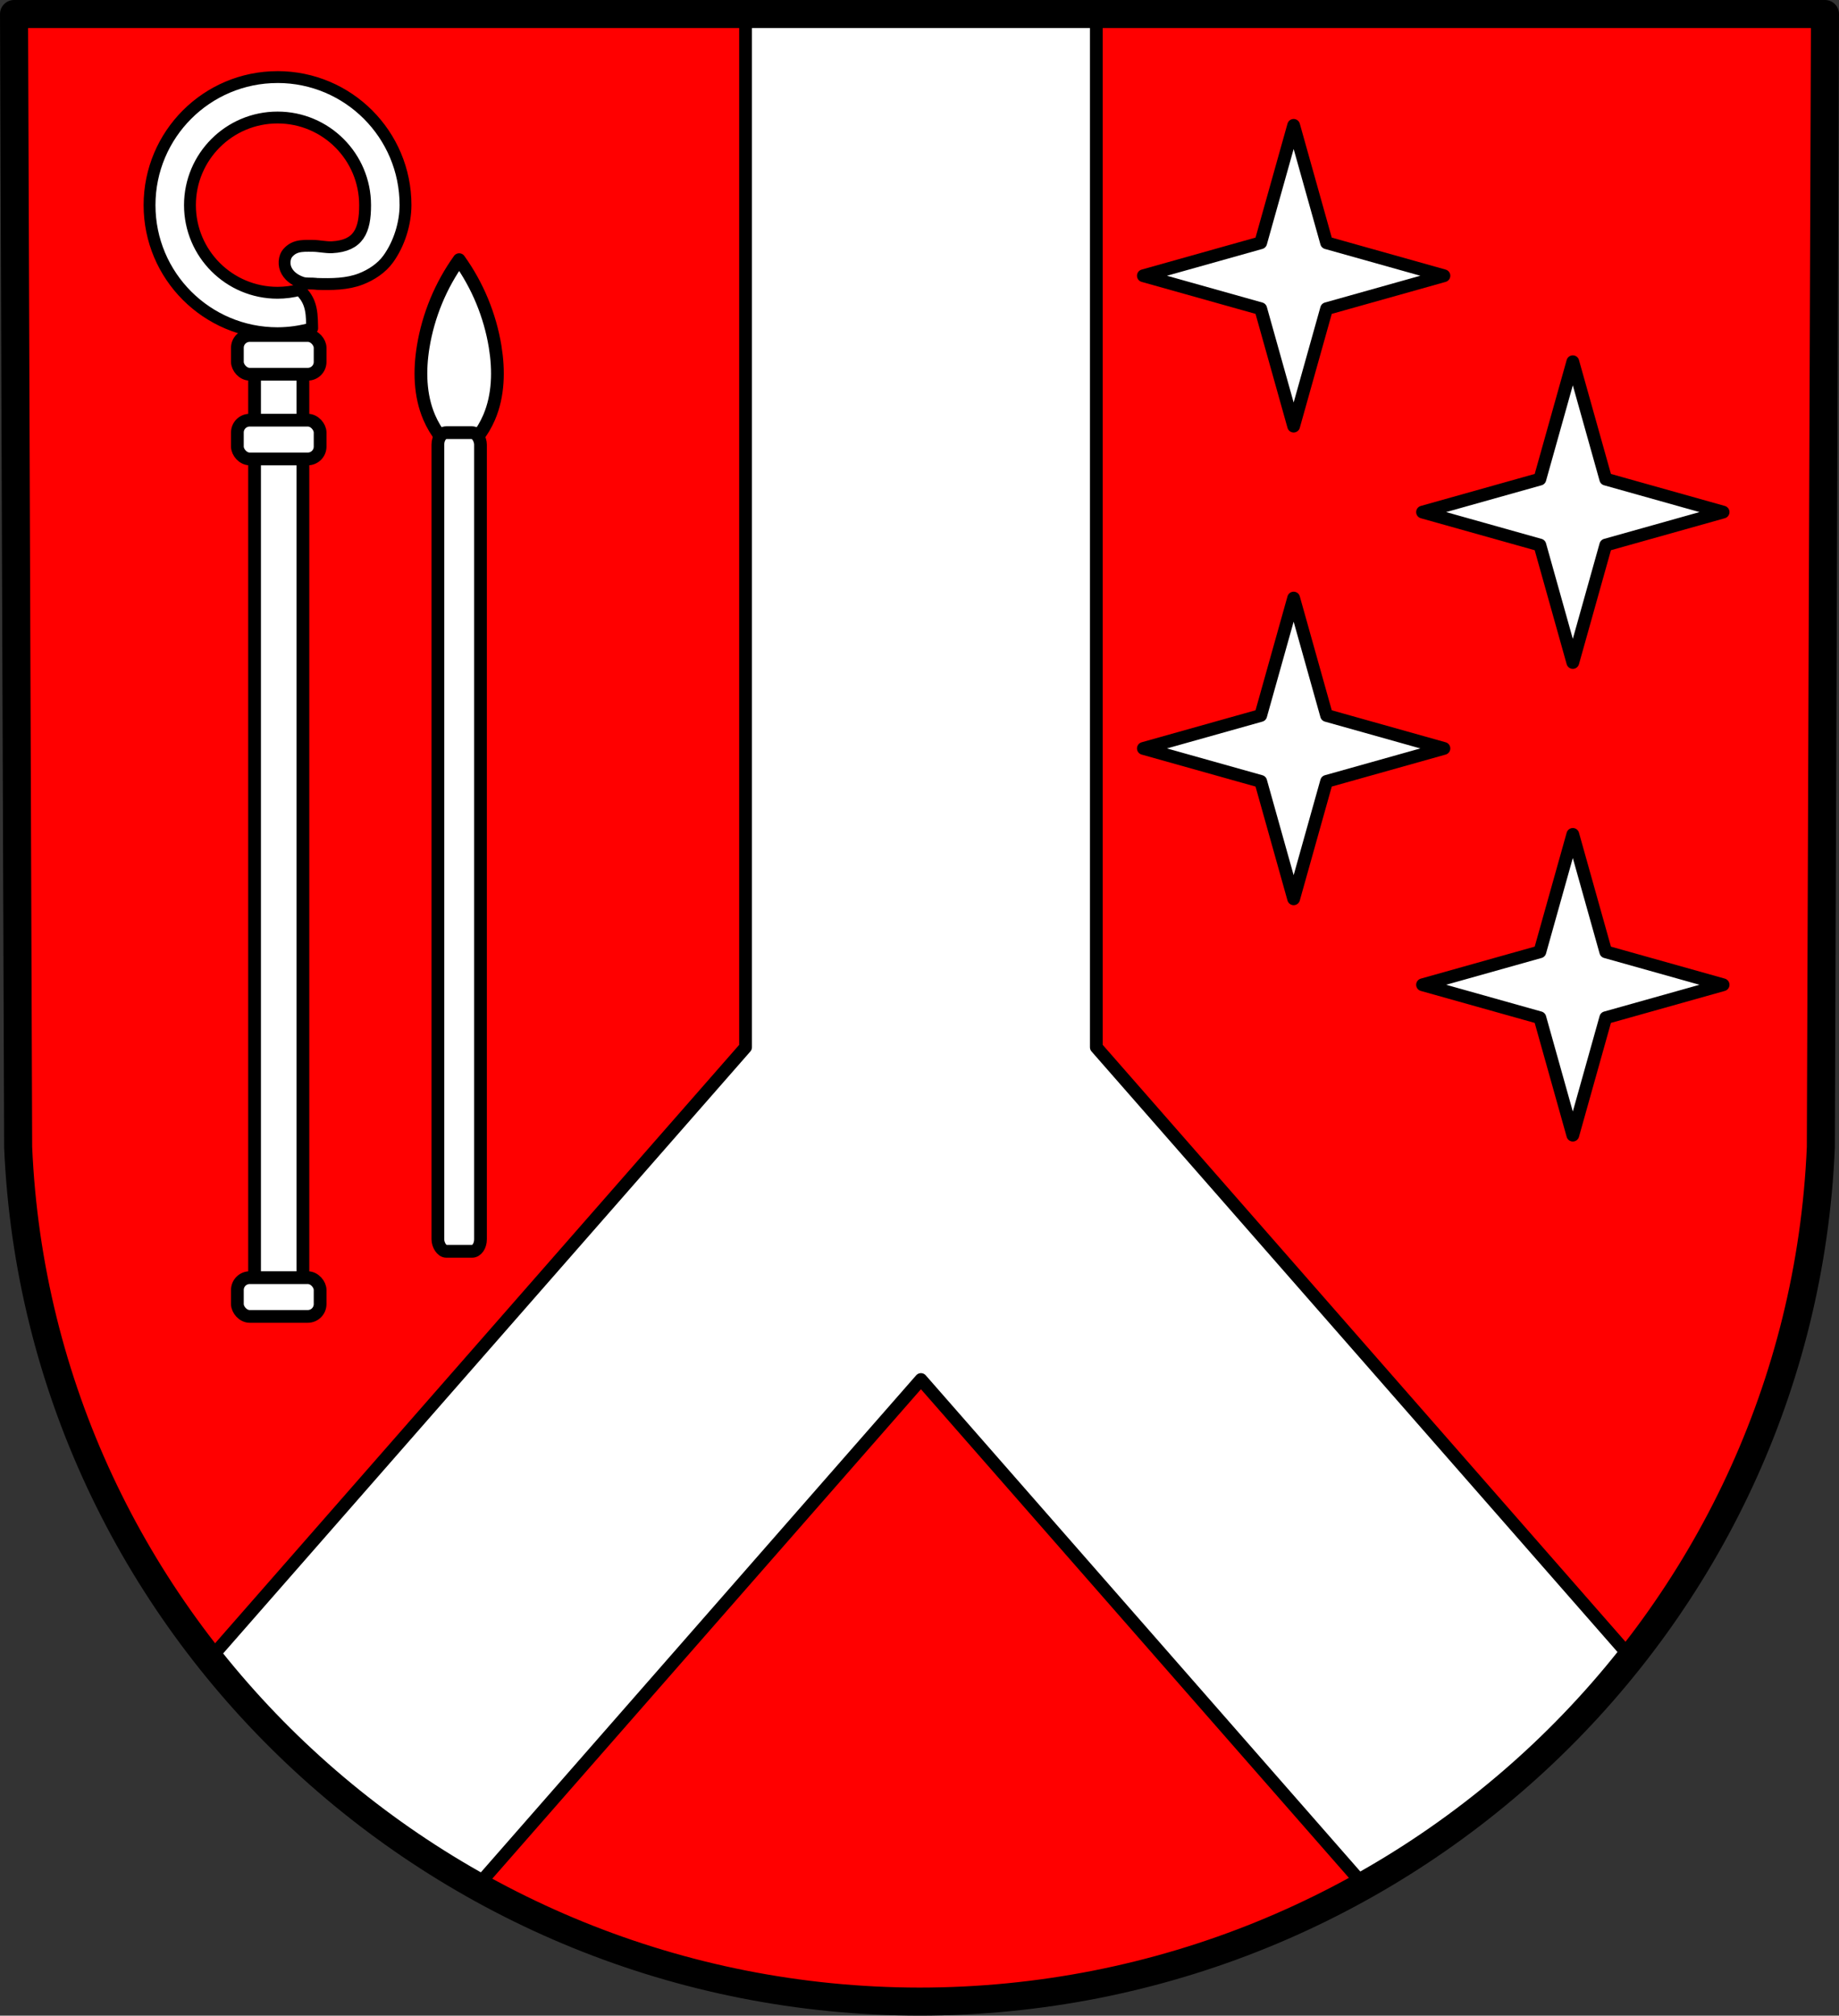 <?xml version="1.0" encoding="UTF-8" standalone="no"?>
<!-- Created with Inkscape (http://www.inkscape.org/) -->

<svg
   xmlns:dc="http://purl.org/dc/elements/1.1/"
   xmlns:cc="http://creativecommons.org/ns#"
   xmlns:rdf="http://www.w3.org/1999/02/22-rdf-syntax-ns#"
   xmlns:svg="http://www.w3.org/2000/svg"
   xmlns="http://www.w3.org/2000/svg"
   xmlns:sodipodi="http://sodipodi.sourceforge.net/DTD/sodipodi-0.dtd"
   xmlns:inkscape="http://www.inkscape.org/namespaces/inkscape"
   width="190.934mm"
   height="209.15mm"
   viewBox="0 0 190.934 209.15"
   version="1.1"
   id="svg7540"
   inkscape:version="0.92.4 (5da689c313, 2019-01-14)"
   sodipodi:docname="DEU Lambertsberg COA.svg">
  <rect x="0" y="0" width="190.934" height="209.15" fill="#333333" stroke="none"/>
  <defs
     id="defs7534">
    <inkscape:path-effect
       effect="spiro"
       id="path-effect4875"
       is_visible="true" />
    <inkscape:path-effect
       effect="spiro"
       id="path-effect4780"
       is_visible="true" />
    <inkscape:path-effect
       effect="spiro"
       id="path-effect4646"
       is_visible="true" />
    <inkscape:path-effect
       effect="spiro"
       id="path-effect4646-0"
       is_visible="true" />
  </defs>
  <sodipodi:namedview
     id="base"
     pagecolor="#ffffff"
     bordercolor="#666666"
     borderopacity="1.0"
     inkscape:pageopacity="0.0"
     inkscape:pageshadow="2"
     inkscape:zoom="0.69324392"
     inkscape:cx="360.81988"
     inkscape:cy="395.24327"
     inkscape:document-units="mm"
     inkscape:current-layer="layer1"
     showgrid="false"
     inkscape:window-width="1366"
     inkscape:window-height="745"
     inkscape:window-x="-8"
     inkscape:window-y="-8"
     inkscape:window-maximized="1"
     fit-margin-top="0"
     fit-margin-left="0"
     fit-margin-right="0"
     fit-margin-bottom="0"
     inkscape:object-paths="true"
     inkscape:snap-midpoints="true"
     inkscape:snap-smooth-nodes="true"
     inkscape:snap-nodes="false" />
  <g
     inkscape:label="Ebene 1"
     inkscape:groupmode="layer"
     id="layer1"
     transform="translate(-5.234,-5.063)">
    <path
       style="fill:#ff0000;fill-opacity:1;fill-rule:evenodd;stroke:none;stroke-width:2.91;stroke-linecap:round;stroke-linejoin:round;stroke-miterlimit:4;stroke-dasharray:none;stroke-opacity:1"
       inkscape:connector-curvature="0"
       d="M 194.713,6.518 194.283,124.099 c -2.093,49.459 -43.44,88.631 -93.582,88.658 C 50.604,212.697 9.242,173.511 7.119,124.099 L 6.69,6.518 H 100.699 Z"
       id="path10563-0-6-6-5"
       sodipodi:nodetypes="ccccccc" />
    <path
       style="fill:#ffffff;fill-opacity:1;stroke:#000000;stroke-width:5;stroke-linecap:round;stroke-linejoin:round;stroke-miterlimit:4;stroke-dasharray:none;stroke-opacity:1"
       d="M 292.107 5.5 L 292.107 410.062 L 81.814 650.035 C 110.368 686.115 145.907 716.504 186.354 739.262 L 360.82 540.17 L 535.377 739.363 C 575.838 716.62 611.378 686.236 639.924 650.148 L 429.533 410.062 L 429.533 5.5 L 360.811 5.5 L 292.107 5.5 z M 506.84 49.09 L 493.934 95.062 L 447.961 107.969 L 493.934 120.875 L 506.84 166.85 L 519.746 120.875 L 565.719 107.969 L 519.746 95.062 L 506.84 49.09 z M 616.217 141.633 L 603.311 187.605 L 557.338 200.512 L 603.311 213.418 L 616.217 259.393 L 629.123 213.418 L 675.096 200.512 L 629.123 187.605 L 616.217 141.633 z M 506.84 234.176 L 493.934 280.148 L 447.961 293.055 L 493.934 305.961 L 506.84 351.934 L 519.746 305.961 L 565.719 293.055 L 519.746 280.148 L 506.84 234.176 z M 616.217 326.719 L 603.311 372.691 L 557.338 385.598 L 603.311 398.504 L 616.217 444.477 L 629.123 398.504 L 675.096 385.598 L 629.123 372.691 L 616.217 326.719 z "
       transform="matrix(0.265,0,0,0.265,5.234,5.063)"
       id="path9152-8" />
    <path
       style="fill:none;fill-rule:evenodd;stroke:#000000;stroke-width:2.91;stroke-linecap:round;stroke-linejoin:round;stroke-miterlimit:4;stroke-dasharray:none;stroke-opacity:1"
       inkscape:connector-curvature="0"
       d="M 194.713,6.518 194.283,124.099 c -2.093,49.459 -43.44,88.631 -93.582,88.658 C 50.604,212.697 9.242,173.511 7.119,124.099 L 6.69,6.518 H 100.699 Z"
       id="path10563-0-6-6"
       sodipodi:nodetypes="ccccccc" />
    <path
       style="fill:#ffffff;stroke:#000000;stroke-width:1.323;stroke-linecap:round;stroke-linejoin:round;stroke-miterlimit:4;stroke-dasharray:none;stroke-opacity:1"
       d="m 52.908,32.006 c -1.914,2.669 -3.203,5.783 -3.734,9.024 -0.403,2.457 -0.358,5.054 0.622,7.343 0.665,1.552 1.751,2.921 3.111,3.92 1.36,-0.999 2.447,-2.368 3.111,-3.92 0.98,-2.289 1.025,-4.885 0.622,-7.343 -0.531,-3.241 -1.819,-6.355 -3.734,-9.024 z"
       id="path4644-3"
       inkscape:connector-curvature="0" />
    <rect
       style="fill:#ffffff;stroke:#000000;stroke-width:1.323;stroke-linecap:round;stroke-linejoin:round;stroke-miterlimit:4;stroke-dasharray:none;stroke-opacity:1"
       id="rect4667-1"
       width="4.424"
       height="84.948"
       x="50.697"
       y="49.957"
       ry="1.245"
       rx="0.871" />
    <rect
       style="fill:#ffffff;stroke:#000000;stroke-width:1.323;stroke-linecap:round;stroke-linejoin:round;stroke-miterlimit:4;stroke-dasharray:none;stroke-opacity:1"
       id="rect4735"
       width="5.02"
       height="98.828"
       x="31.664"
       y="40.449" />
    <rect
       style="fill:#ffffff;stroke:#000000;stroke-width:1.323;stroke-linecap:round;stroke-linejoin:round;stroke-miterlimit:4;stroke-dasharray:none;stroke-opacity:1"
       id="rect4737"
       width="8.59"
       height="4.021"
       x="29.88"
       y="137.637"
       ry="1.279" />
    <rect
       style="fill:#ffffff;stroke:#000000;stroke-width:1.323;stroke-linecap:round;stroke-linejoin:round;stroke-miterlimit:4;stroke-dasharray:none;stroke-opacity:1"
       id="rect4737-5"
       width="8.59"
       height="4.021"
       x="29.88"
       y="48.662"
       ry="1.279" />
    <rect
       style="fill:#ffffff;stroke:#000000;stroke-width:1.323;stroke-linecap:round;stroke-linejoin:round;stroke-miterlimit:4;stroke-dasharray:none;stroke-opacity:1"
       id="rect4737-9"
       width="8.59"
       height="4.021"
       x="29.88"
       y="39.874"
       ry="1.279" />
    <path
       style="fill:#ffffff;stroke:#000000;stroke-width:1.231;stroke-linecap:round;stroke-linejoin:round;stroke-miterlimit:4;stroke-dasharray:none;stroke-opacity:1"
       d="m 34.048,13.062 c -7.339,2.28e-4 -13.288,5.95 -13.288,13.289 2.3e-4,7.339 5.949,13.288 13.288,13.288 1.217,-0.004 2.427,-0.176 3.597,-0.51 -0.002,-0.094 -0.004,-0.187 -0.006,-0.281 -0.017,-0.787 -0.038,-1.592 -0.323,-2.326 -0.206,-0.53 -0.541,-0.992 -0.953,-1.385 -0.755,0.201 -1.534,0.303 -2.315,0.305 -5.021,-2.64e-4 -9.092,-4.071 -9.092,-9.092 -2.65e-4,-5.022 4.07,-9.093 9.092,-9.093 5.022,-2.65e-4 9.093,4.071 9.093,9.093 0.005,2.652 -0.682,4.222 -3.43,4.368 -0.682,0.028 -1.36,-0.146 -2.042,-0.146 -0.528,-8.5e-5 -1.071,-0.03 -1.579,0.112 -0.254,0.071 -0.501,0.194 -0.704,0.362 -0.203,0.167 -0.393,0.374 -0.488,0.62 -0.127,0.326 -0.152,0.705 -0.077,1.046 0.076,0.344 0.27,0.669 0.515,0.923 0.338,0.35 0.785,0.605 1.247,0.755 0.465,0.151 0.976,0.058 1.461,0.12 0.028,0.004 0.055,0.014 0.083,0.014 1.536,0.046 3.148,0.04 4.58,-0.518 1.088,-0.424 2.147,-1.119 2.831,-2.066 1.147,-1.587 1.794,-3.69 1.799,-5.591 5.6e-5,-7.339 -5.949,-13.289 -13.289,-13.289 z"
       id="path4760"
       inkscape:connector-curvature="0"
       sodipodi:nodetypes="ccccccccccccaaaaaaaaaaaccc" />
  </g>
</svg>
